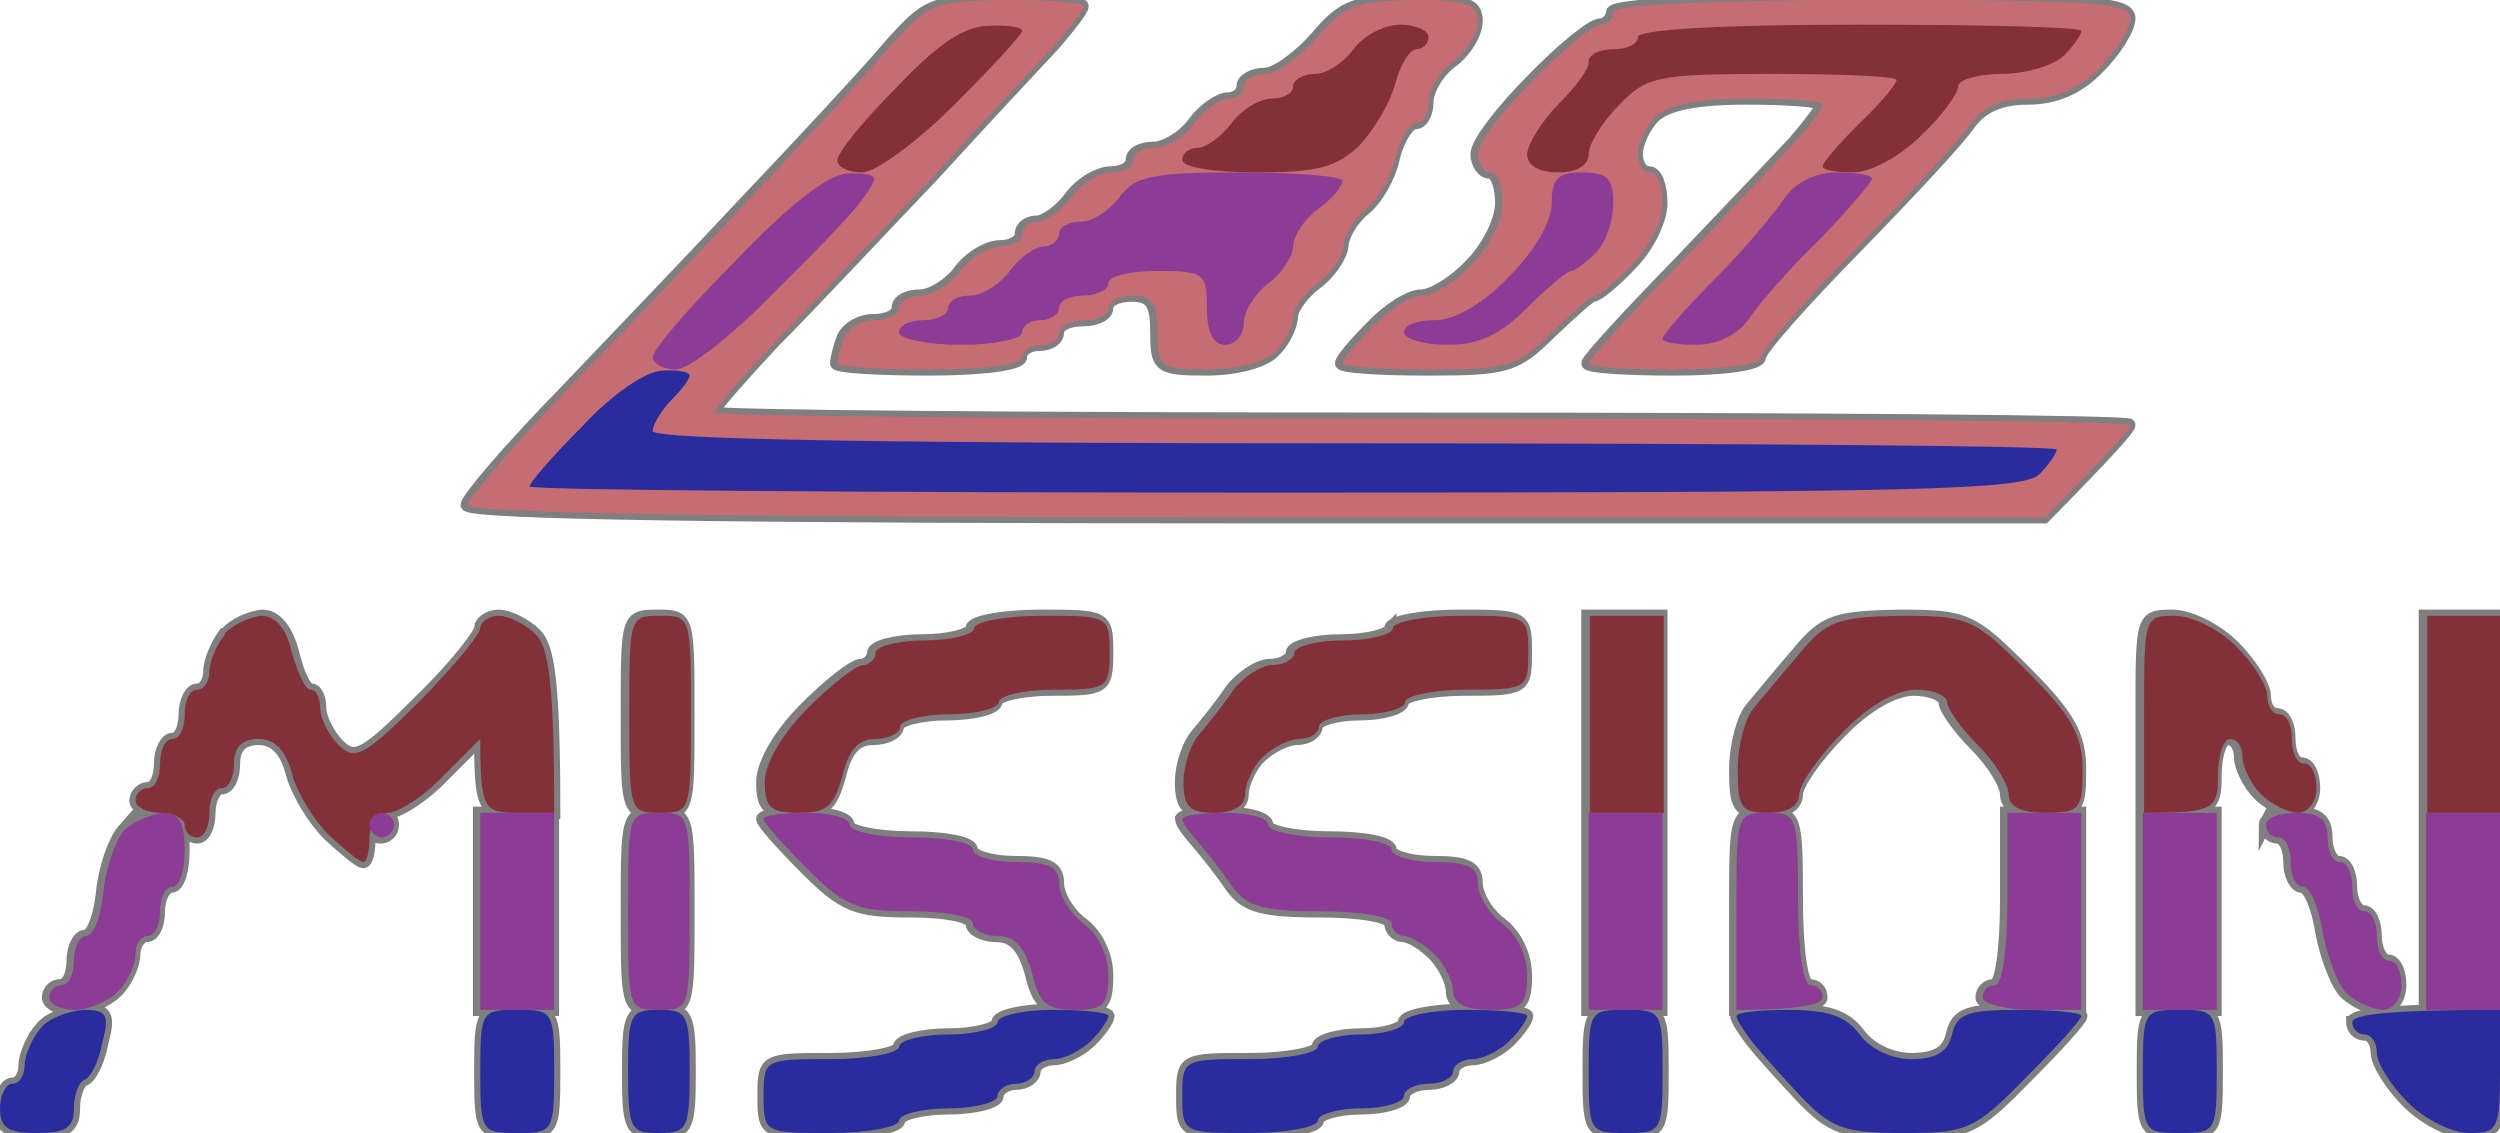 <svg id="title" version="1.2" xmlns="http://www.w3.org/2000/svg" viewBox="0 0 203 92">
	<title>Title</title>
	<style>
		.s0
		{
			opacity: 0.5;
			fill: none;
			stroke: #000000;
			stroke-miterlimit: 100;
		} 
		.s1
		{
			fill: #292c9c;
		} 
		.s2
		{
			fill: #843039;
		} 
		.s3
		{
			fill: #c66d73;
		} 
		.s4
		{
			fill: #8c3c94;
		} 
	</style>
	<g>
		<path class="s0" d="m3.3 83.5c-0.7 0.8-1.3 2.2-1.3 3 0 0.8-0.4 1.5-1 1.5-0.5 0-1 0.9-1 2 0 1.6 0.7 2 3 2 2.3 0 3-0.4 3-2 0-1.1 0.4-2.1 0.8-2.3 0.5-0.1 1.2-1.4 1.5-3 0.6-2.3 0.4-2.7-1.5-2.7-1.3 0.1-2.9 0.7-3.5 1.5zm35.7 3.5c0 4.9 0.1 5 3 5 2.9 0 3-0.1 3-5 0-4.9-0.1-5-3-5-2.9 0-3 0.1-3 5zm12 0c0 4.7 0.2 5 2.5 5 2.3 0 2.5-0.3 2.5-5 0-4.7-0.2-5-2.5-5-2.3 0-2.5 0.3-2.5 5zm30-4c0 0.5-1.8 1-4 1-2.2 0-4 0.5-4 1 0 0.5-2.5 1-5.5 1-5.4 0-5.5 0-5.5 3 0 3 0.1 3 5.5 3 3 0 5.5-0.5 5.5-1 0-0.5 1.8-1 4-1 2.2 0 4-0.5 4-1 0-0.5 0.7-1 1.5-1 0.8 0 1.5-0.5 1.5-1 0-0.5 0.7-1 1.6-1 0.8 0 2.2-0.7 3-1.5 0.8-0.8 1.4-1.7 1.4-2 0-0.3-2-0.5-4.5-0.5-2.5 0-4.5 0.5-4.5 1zm33 0c0 0.5-1.6 1-3.5 1-1.9 0-3.5 0.5-3.5 1 0 0.5-2.5 1-5.5 1-5.4 0-5.5 0-5.5 3 0 3 0.1 3 5.5 3 3 0 5.5-0.5 5.5-1 0-0.5 1.6-1 3.5-1 1.9 0 3.5-0.5 3.5-1 0-0.5 0.9-1 2-1 1.1 0 2-0.5 2-1 0-0.5 0.7-1 1.6-1 0.8 0 2.2-0.7 3-1.5 0.8-0.8 1.4-1.7 1.4-2 0-0.3-2.3-0.5-5-0.5-2.8 0-5 0.5-5 1zm15 4c0 4.9 0.1 5 3 5 2.9 0 3-0.1 3-5 0-4.9-0.1-5-3-5-2.9 0-3 0.1-3 5zm12-4.5c0 0.3 0.6 1.2 1.2 2 0.7 0.9 2.5 2.9 4 4.5 2.5 2.6 3.5 3 8.3 3 5.2 0 5.8-0.2 10-4.5 2.5-2.5 4.5-4.7 4.5-5 0-0.3-2.3-0.5-5-0.5-4.2 0-5.1 0.3-5.5 2-0.3 1.4-1.3 2-3.3 2-1.6 0-3.3-0.8-4.2-2-1.1-1.5-2.6-2-5.8-2-2.3 0-4.2 0.2-4.2 0.5zm33 4.5c0 4.9 0.1 5 3 5 2.9 0 3-0.1 3-5 0-4.9-0.1-5-3-5-2.9 0-3 0.1-3 5zm17-4c0 0.5 0.4 1 1 1 0.6 0 1 0.7 1 1.5 0 0.8 1.1 2.6 2.5 4 1.4 1.4 3.6 2.5 5 2.5 2.3 0 2.5-0.3 2.5-5v-5c-9.3 0-12 0.4-12 1zm-172.8-31.5c-0.6 0.8-1.2 2.2-1.2 3 0 0.8-0.4 1.5-1 1.5-0.5 0-1 0.9-1 2 0 1.1-0.4 2-1 2-0.5 0-1 0.9-1 2 0 1.1-0.4 2-1 2-0.5 0-1 0.5-1 1 0 0.5 0.9 1 2 1 1.1 0 2 0.5 2 1 0 0.5 0.5 1 1 1 0.6 0 1-0.9 1-2 0-1.1 0.5-2 1-2 0.6 0 1-0.9 1-2q0-2 2-2c1.3 0 2.2 0.9 2.7 2.8 0.4 1.5 1.7 3.7 3 5 1.3 1.2 2.5 2.2 2.8 2.2 0.3 0 0.5-0.9 0.5-2 0-1.1 0.7-2 1.5-2 0.8 0 2.9-1.3 4.5-3l3-3c0 5.7 0.3 6 3 6h3c0-10.9-0.5-13.5-1.5-14.5-0.8-0.8-2.2-1.5-3-1.5-0.8 0-1.5 0.5-1.5 1 0 0.5-2.2 3.3-5 6-4.4 4.4-5.2 4.8-6.5 3.5-0.8-0.8-1.5-2.2-1.5-3 0-0.8-0.3-1.5-0.7-1.5-0.5 0-1.1-1.3-1.5-3-0.5-1.9-1.4-3-2.5-3-1 0.1-2.4 0.7-3 1.5zm32.7 6.5c0 7.9 0 8 2.5 8 2.5 0 2.5-0.1 2.5-8 0-7.9 0-8-2.5-8-2.5 0-2.5 0.1-2.5 8zm28-7c0 0.5-1.8 1-4 1-2.2 0-4 0.5-4 1 0 0.5-0.5 1-1 1-0.6 0-2.6 1.6-4.5 3.5-2.1 2.1-3.5 4.5-3.5 6 0 2.1 0.5 2.5 2.8 2.5 2.2 0 2.8-0.5 3.5-3 0.5-2.1 1.3-3 2.7-3 1.1 0 2-0.5 2-1 0-0.5 1.8-1 4-1 2.2 0 4-0.5 4-1 0-0.5 2-1 4.5-1 4.3 0 4.5-0.1 4.5-3 0-3-0.1-3-5.5-3-3 0-5.5 0.5-5.5 1zm34 0c0 0.5-1.8 1-4 1-2.2 0-4 0.5-4 1 0 0.5-0.8 1-1.8 1-0.9 0-2.4 1-3.2 2.1-0.8 1.2-2.1 2.8-2.7 3.5-0.7 0.8-1.3 2.5-1.3 3.9 0 2 0.5 2.5 2.5 2.5 1.6 0 2.5-0.6 2.5-1.5 0-0.8 0.6-2.2 1.4-3 0.8-0.8 2.2-1.5 3-1.5 0.9 0 1.6-0.5 1.6-1 0-0.5 1.6-1 3.5-1 1.9 0 3.5-0.5 3.5-1 0-0.5 2.3-1 5-1 4.9 0 5-0.1 5-3 0-3-0.1-3-5.5-3-3 0-5.5 0.5-5.5 1zm16 7v8h6v-16h-6zm17-4.9c-1.4 1.6-3.1 3.7-3.7 4.4-0.7 0.8-1.3 3.1-1.3 5 0 3.1 0.3 3.5 2.5 3.5 1.6 0 2.5-0.6 2.5-1.5 0-0.8 1.6-3.1 3.5-5 2.1-2.2 4.4-3.5 6-3.5 1.4 0 2.5 0.5 2.5 1 0 0.5 1.1 2.1 2.5 3.5 1.4 1.4 2.5 3.2 2.5 4q0 1.5 3 1.5c2.8 0 3-0.3 3-3.5 0-2.8-0.9-4.4-4.5-8-4.3-4.3-4.8-4.5-10.2-4.5-5.2 0.1-6.1 0.4-8.3 3.1zm28 4.9v8c5.7 0 6-0.3 6-3 0-1.6 0.4-3 1-3 0.6 0 1 0.7 1 1.5 0 0.8 0.7 2.2 1.5 3 0.8 0.8 2.2 1.5 3 1.5 0.8 0 1.5-0.9 1.5-2 0-1.1-0.4-2-1-2-0.6 0-1-0.9-1-2 0-1.1-0.4-2-1-2-0.6 0-1-0.7-1-1.5 0-0.8-1.1-2.6-2.5-4-1.4-1.4-3.6-2.5-5-2.5-2.5 0-2.5 0.1-2.5 8zm23 0v8h6v-16h-6zm-125-53.9c-1.9 2.2-6.9 7.6-11 11.9-4.1 4.4-11 11.6-15.2 16-4.3 4.4-7.8 8.5-7.8 9 0 0.7 22 1 64 1h64.1c5.3-5.4 6.9-7.2 6.9-7.5 0-0.3-25.9-0.5-57.5-0.5-31.6 0-57.5-0.2-57.5-0.5 0-0.3 2.3-2.9 5-5.8 2.8-2.8 8.5-8.9 12.8-13.4 4.2-4.6 8.7-9.4 10-10.8 1.2-1.4 2.2-2.7 2.2-3 0-0.3-2.8-0.5-6.2-0.5-6.1 0.1-6.4 0.2-9.8 4.1zm35-1.1c-1.4 1.6-3.3 3-4.2 3-1 0-1.8 0.5-1.8 1 0 0.6-0.6 1-1.2 1-0.7 0-2 0.9-2.8 2-0.8 1.1-2.3 2-3.2 2-1 0-1.8 0.4-1.8 1 0 0.6-0.8 1-1.7 1-1 0-2.5 0.9-3.3 2-0.8 1.1-2.1 2-2.7 2-0.7 0-1.3 0.4-1.3 1 0 0.6-0.8 1-1.7 1-1 0-2.5 0.9-3.3 2-0.8 1.1-2.3 2-3.2 2-1 0-1.8 0.4-1.8 1 0 0.6-0.9 1-2 1-1.1 0-2.2 0.7-2.5 1.5-0.3 0.8-0.5 1.7-0.5 2 0 0.3 3.4 0.5 7.5 0.5 4.3 0 7.5-0.4 7.5-1 0-0.6 0.7-1 1.5-1 0.8 0 1.5-0.4 1.5-1 0-0.6 0.9-1 2-1 1.1 0 2-0.4 2-1 0-0.6 0.9-1 2-1 1.6 0 2 0.7 2 3 0 2.8 0.2 3 4.1 3 2.3 0 4.7-0.6 5.5-1.5 0.8-0.8 1.4-2.1 1.4-2.8 0-0.6 0.9-1.9 2-2.7 1.1-0.8 2-2.2 2.1-3 0-0.8 0.8-2.2 1.8-3 1-0.8 2.1-2.7 2.4-4.3 0.4-1.5 1.2-2.7 1.7-2.7 0.6 0 1-0.8 1-1.7 0-1 0.9-2.5 2-3.3 1.1-0.8 2-2.3 2-3.3 0-1.4-0.9-1.7-5.2-1.7-4.6 0.1-5.6 0.4-7.8 3zm24-2c0 0.5-0.5 1-1 1-0.6 0-3.1 2-5.5 4.5-2.4 2.4-4.5 5.1-4.5 6 0 0.8 0.5 1.5 1 1.5 0.6 0 1 1.1 1 2.5 0 1.4-1.1 3.6-2.5 5-1.3 1.4-3.1 2.5-4 2.5-0.9 0-2.7 1.1-4 2.5-1.4 1.4-2.5 2.7-2.5 3 0 0.3 3.2 0.5 7 0.5 6.4 0 7.2-0.2 10-3 1.7-1.6 3.2-3 3.5-3 0.3 0 1.7-1.1 3-2.5 1.4-1.4 2.5-3.6 2.5-5 0-1.4-0.4-2.5-1-2.5-0.6 0-1-0.7-1-1.5 0-0.8 0.6-2.2 1.4-3 1-1 3.4-1.5 7.5-1.5 3.4 0 6.1 0.2 6.1 0.5 0 0.3-1 1.6-2.2 3-1.3 1.4-5.6 5.9-9.5 10-4 4.1-7.3 7.7-7.3 8 0 0.3 3.2 0.5 7 0.5 4 0 7-0.4 7-1 0-0.6 3.5-4.5 7.8-8.9 4.2-4.3 8.4-8.8 9.2-10 1-1.4 2.5-2.1 4.8-2.1q3.3 0 5.7-2.5c1.4-1.4 2.5-3.2 2.5-4 0-1.3-3-1.5-21-1.5-13.3 0-21 0.4-21 1zm-120.9 66.4c-0.7 0.8-1.5 3-1.7 5-0.2 2-0.8 3.6-1.4 3.6-0.5 0-1 0.9-1 2 0 1.1-0.4 2-1 2-0.5 0-1 0.4-1 1 0 0.5 0.9 1 2.1 1 1.1 0 2.7-0.7 3.5-1.5 0.8-0.8 1.4-2.2 1.4-3 0-0.8 0.5-1.5 1-1.5 0.6 0 1-0.9 1-2 0-1.1 0.5-2 1-2 0.6 0 1-1.3 1-3 0-2.2-0.5-3-1.7-3-1 0.1-2.4 0.7-3.2 1.4zm19.9-0.4c0 0.5 0.5 1 1 1 0.6 0 1-0.5 1-1 0-0.6-0.4-1-1-1-0.5 0-1 0.4-1 1zm9 7v8h6v-16h-6zm12 0c0 7.9 0 8 2.5 8 2.5 0 2.5-0.1 2.5-8 0-7.9 0-8-2.5-8-2.5 0-2.5 0.1-2.5 8zm11-7.5c0 0.3 1.6 2.1 3.5 4 3.1 3.1 4.1 3.5 8.5 3.5 2.8 0 5 0.4 5 1 0 0.5 0.9 1 2 1 1.4 0 2.2 0.9 2.8 3 0.6 2.5 1.2 3 3.5 3 2.3 0 2.7-0.4 2.7-2.8 0-1.6-0.8-3.3-2-4.2-1.1-0.8-2-2.3-2-3.3 0-1.3-0.8-1.7-3.5-1.7-1.9 0-3.5-0.5-3.5-1 0-0.6-2.2-1-5-1-2.7 0-5-0.5-5-1 0-0.6-1.6-1-3.5-1-1.9 0-3.5 0.2-3.5 0.5zm34 0c0 0.3 0.6 1.1 1.3 1.9 0.6 0.7 1.9 2.3 2.7 3.5 1.2 1.7 2.5 2.1 7.3 2.1 3.1 0 5.7 0.4 5.7 1 0 0.5 0.5 1 1 1 0.6 0 1.7 0.7 2.5 1.5 0.8 0.8 1.5 2.2 1.5 3q0 1.5 3 1.5c2.6 0 3-0.4 3-2.8 0-1.6-0.8-3.3-2-4.2-1.1-0.8-2-2.3-2-3.3 0-1.3-0.8-1.7-3.5-1.7-1.9 0-3.5-0.5-3.5-1 0-0.6-2.2-1-5-1-2.7 0-5-0.5-5-1 0-0.6-1.6-1-3.5-1-1.9 0-3.5 0.2-3.5 0.5zm33 7.5v8h6v-16h-6zm12 0v8c5.4 0 7-0.5 7-1 0-0.6-0.4-1-1-1-0.6 0-1-3-1-7 0-6.8-0.1-7-2.5-7-2.5 0-2.5 0.1-2.5 8zm22-1c0 4-0.4 7-1 7-0.5 0-1 0.4-1 1 0 0.5 1.8 1 4 1h4v-16h-6zm11 1v8h6v-16h-6zm10-7c0 0.5 0.5 1 1 1 0.6 0 1 0.9 1 2 0 1.1 0.5 2 1 2 0.6 0 1.3 1.7 1.6 3.7 0.4 2.1 1.3 4.4 2 5 0.8 0.7 2.1 1.3 2.9 1.3 0.8 0 1.5-0.9 1.5-2 0-1.1-0.4-2-1-2-0.5 0-1-0.9-1-2 0-1.1-0.4-2-1-2-0.5 0-1-0.9-1-2 0-1.1-0.4-2-1-2-0.5 0-1-0.9-1-2 0-1.5-0.7-2-2.5-2-1.4 0-2.5 0.4-2.5 1zm13 7v8h6v-16h-6zm-149.7-39.4c-2.4 2.4-4.3 4.6-4.3 4.9 0 0.3 27.3 0.5 60.6 0.5 52.5 0 60.7-0.2 62-1.5 0.8-0.8 1.4-1.7 1.4-2 0-0.3-25.6-0.5-57-0.5-37.3 0-57-0.3-57-1 0-0.6 0.7-1.7 1.5-2.5 0.8-0.8 1.5-1.7 1.5-2 0-0.3-1-0.5-2.2-0.4-1.3 0-4.1 1.9-6.5 4.5zm25.5-27.5c-2.7 2.7-4.8 5.3-4.8 5.9 0 0.5 0.9 1 2 1 1.1 0 4.5-2.5 7.5-5.5 3-3 5.5-5.7 5.5-6 0-0.3-1.2-0.5-2.7-0.4-2 0-4.2 1.5-7.5 5zm37.1-3.1c-0.8 1.1-2.2 2-3.1 2-1 0-1.8 0.4-1.8 1 0 0.5-0.8 1-1.7 1-1 0-2.5 0.9-3.3 2-0.8 1.1-2.1 2-2.7 2-0.7 0-1.3 0.4-1.3 1 0 0.6 2.7 1 6 1 5 0 6.5-0.4 8.4-2.3 1.2-1.2 2.5-3.4 2.9-5 0.4-1.5 1.2-2.7 1.7-2.7 0.6 0 1-0.5 1-1 0-0.6-1-1-2.3-1-1.3 0-3 0.9-3.8 2zm23.1-1c0 0.5-0.9 1-2 1-1.1 0-2 0.4-2 1 0.1 0.5-1 2-2.4 3.4-1.4 1.4-2.5 3.2-2.6 4.1 0 0.9 0.9 1.5 2.5 1.5 1.6 0 2.5-0.6 2.5-1.5 0-0.8 1.1-2.6 2.5-4 2.2-2.3 3.1-2.5 12.5-2.5 5.5 0 10 0.2 10 0.5 0 0.3-1.3 1.8-3 3.5-1.7 1.6-3 3.2-3 3.5 0 0.3 1.1 0.5 2.5 0.5 1.4 0 3.8-1.3 5.5-3 1.7-1.7 3-3.5 3-4 0-0.6 1.6-1 3.6-1 1.9 0 4.2-0.7 5-1.5 0.8-0.8 1.4-1.7 1.4-2 0-0.3-8.1-0.5-18-0.5-11.3 0-18 0.4-18 1zm-47 22c0 0.5-0.7 1-1.5 1-0.8 0-1.5 0.4-1.5 1 0 0.5 0.7 1 1.5 1 0.8 0 1.5-0.5 1.5-1 0-0.6 0.9-1 2-1 1.1 0 2-0.5 2-1 0-0.6-0.9-1-2-1-1.1 0-2 0.4-2 1zm-26.2-3.9c-3.8 3.8-6.8 7.3-6.8 7.9 0 0.5 0.8 1 1.9 1 1 0 4.5-2.7 7.7-6 3.3-3.2 6.5-6.6 7.2-7.5 0.6-0.8 1.2-1.7 1.2-2 0-0.3-1-0.5-2.2-0.4-1.5 0-4.8 2.6-9 7zm31.1-5.1c-0.8 1.1-2.2 2-3.1 2-1 0-1.8 0.4-1.8 1 0 0.5-0.6 1-1.2 1-0.7 0-2 0.9-2.8 2-0.8 1.1-2.3 2-3.2 2-1 0-1.8 0.4-1.8 1 0 0.5-0.9 1-2 1-1.1 0-2 0.4-2 1 0 0.5 2.3 1 5 1 2.8 0 5-0.5 5-1 0-0.6 0.7-1 1.5-1 0.8 0 1.5-0.5 1.5-1 0-0.6 0.9-1 2-1 1.1 0 2-0.5 2-1 0-0.6 1.8-1 4-1 3.8 0 4 0.2 4 3q0 3 1.5 3c0.8 0 1.5-0.8 1.5-1.8 0-0.9 0.9-2.4 2-3.2 1.1-0.8 2-2.2 2-3 0-0.8 0.9-2.2 2-3 1.1-0.8 2-1.8 2-2.3 0-0.4-3.7-0.7-8.3-0.7-7.2 0-8.5 0.3-9.8 2zm35.1 0.5c0 1.5-1.4 3.9-3.5 6-2.1 2.2-4.4 3.5-6 3.5-1.4 0-2.5 0.4-2.5 1 0 0.5 1.6 1 3.5 1 2.6 0 4.3-0.8 6.5-3 1.7-1.7 3.3-3 3.6-3 0.3 0 1.2-0.7 2-1.5 0.8-0.8 1.4-2.6 1.4-4 0-2-0.5-2.5-2.5-2.5-2 0-2.5 0.5-2.5 2.5zm18.9-0.4c-0.8 1.2-3.3 4.2-5.6 6.5-2.4 2.4-4.3 4.6-4.3 4.9 0 0.3 1.2 0.5 2.8 0.5 1.6 0 3.3-0.8 4.2-2.1 0.8-1.2 3.4-4.2 5.8-6.5 2.3-2.4 4.2-4.6 4.2-4.9 0-0.3-1.3-0.5-2.8-0.5-1.8 0-3.4 0.8-4.3 2.1z"/>
		<path class="s1" d="m3.3 83.5c-0.7 0.8-1.3 2.2-1.3 3 0 0.8-0.4 1.5-1 1.5-0.5 0-1 0.9-1 2 0 1.6 0.7 2 3 2 2.3 0 3-0.4 3-2 0-1.1 0.4-2.1 0.8-2.3 0.5-0.1 1.2-1.4 1.5-3 0.6-2.3 0.4-2.7-1.5-2.7-1.3 0.1-2.9 0.7-3.5 1.5zm35.7 3.5c0 4.9 0.1 5 3 5 2.9 0 3-0.1 3-5 0-4.9-0.1-5-3-5-2.9 0-3 0.1-3 5zm12 0c0 4.7 0.2 5 2.5 5 2.3 0 2.5-0.3 2.5-5 0-4.7-0.2-5-2.5-5-2.3 0-2.5 0.3-2.5 5zm30-4c0 0.5-1.8 1-4 1-2.2 0-4 0.5-4 1 0 0.5-2.5 1-5.5 1-5.4 0-5.5 0-5.5 3 0 3 0.1 3 5.5 3 3 0 5.5-0.5 5.5-1 0-0.5 1.8-1 4-1 2.2 0 4-0.5 4-1 0-0.5 0.7-1 1.5-1 0.8 0 1.5-0.5 1.5-1 0-0.5 0.7-1 1.6-1 0.8 0 2.2-0.7 3-1.5 0.8-0.8 1.4-1.7 1.4-2 0-0.3-2-0.5-4.5-0.5-2.5 0-4.5 0.5-4.5 1zm33 0c0 0.5-1.6 1-3.5 1-1.9 0-3.5 0.5-3.5 1 0 0.5-2.5 1-5.5 1-5.4 0-5.5 0-5.5 3 0 3 0.1 3 5.5 3 3 0 5.5-0.5 5.5-1 0-0.5 1.6-1 3.5-1 1.9 0 3.5-0.5 3.5-1 0-0.5 0.9-1 2-1 1.1 0 2-0.5 2-1 0-0.5 0.7-1 1.6-1 0.8 0 2.2-0.7 3-1.5 0.8-0.8 1.4-1.7 1.4-2 0-0.3-2.3-0.5-5-0.5-2.8 0-5 0.5-5 1zm15 4c0 4.9 0.1 5 3 5 2.9 0 3-0.1 3-5 0-4.9-0.1-5-3-5-2.9 0-3 0.1-3 5zm12-4.5c0 0.3 0.6 1.2 1.2 2 0.7 0.9 2.5 2.9 4 4.5 2.5 2.6 3.5 3 8.3 3 5.2 0 5.8-0.2 10-4.5 2.5-2.5 4.5-4.7 4.5-5 0-0.3-2.3-0.5-5-0.5-4.2 0-5.1 0.3-5.5 2-0.3 1.4-1.3 2-3.3 2-1.6 0-3.3-0.8-4.2-2-1.1-1.5-2.6-2-5.8-2-2.3 0-4.2 0.2-4.2 0.5zm33 4.5c0 4.9 0.1 5 3 5 2.9 0 3-0.1 3-5 0-4.9-0.1-5-3-5-2.9 0-3 0.1-3 5zm17-4c0 0.5 0.4 1 1 1 0.6 0 1 0.7 1 1.5 0 0.8 1.1 2.6 2.5 4 1.4 1.4 3.6 2.5 5 2.5 2.3 0 2.5-0.3 2.5-5v-5c-9.3 0-12 0.4-12 1z"/>
		<path class="s2" d="m18.3 51.5c-0.7 0.8-1.3 2.2-1.3 3 0 0.8-0.4 1.5-1 1.5-0.6 0-1 0.9-1 2 0 1.1-0.4 2-1 2-0.6 0-1 0.9-1 2 0 1.1-0.4 2-1 2-0.6 0-1 0.5-1 1 0 0.5 0.9 1 2 1 1.1 0 2 0.5 2 1 0 0.5 0.4 1 1 1 0.6 0 1-0.9 1-2 0-1.1 0.4-2 1-2 0.6 0 1-0.9 1-2q0-2 2-2c1.3 0 2.2 0.9 2.7 2.8 0.4 1.5 1.7 3.7 3 5 1.3 1.2 2.5 2.2 2.8 2.2 0.3 0 0.5-0.9 0.5-2 0-1.1 0.7-2 1.5-2 0.8 0 2.9-1.3 4.5-3l3-3c0 5.7 0.3 6 3 6h3c0-10.9-0.5-13.5-1.5-14.5-0.8-0.8-2.2-1.5-3-1.5-0.8 0-1.5 0.5-1.5 1 0 0.5-2.3 3.3-5 6-4.4 4.4-5.2 4.8-6.5 3.5-0.8-0.8-1.5-2.2-1.5-3 0-0.8-0.3-1.5-0.8-1.5-0.4 0-1-1.3-1.5-3-0.4-1.9-1.3-3-2.5-3-0.9 0.1-2.3 0.7-3 1.5zm32.8 6.5c0 7.9 0 8 2.5 8 2.5 0 2.5-0.1 2.5-8 0-7.9 0-8-2.5-8-2.5 0-2.5 0.1-2.5 8zm28-7c0 0.5-1.8 1-4 1-2.2 0-4 0.5-4 1 0 0.5-0.5 1-1 1-0.6 0-2.6 1.6-4.5 3.5-2.1 2.1-3.5 4.5-3.5 6 0 2.1 0.5 2.5 2.8 2.5 2.2 0 2.8-0.5 3.5-3 0.5-2.1 1.3-3 2.7-3 1.1 0 2-0.5 2-1 0-0.5 1.8-1 4-1 2.2 0 4-0.5 4-1 0-0.5 2-1 4.5-1 4.3 0 4.5-0.1 4.5-3 0-3-0.1-3-5.5-3-3 0-5.5 0.5-5.5 1zm34 0c0 0.5-1.8 1-4 1-2.2 0-4 0.5-4 1 0 0.5-0.8 1-1.8 1-0.9 0-2.4 1-3.2 2.1-0.8 1.2-2.1 2.8-2.7 3.5-0.7 0.8-1.3 2.5-1.3 3.9 0 2 0.5 2.5 2.5 2.5 1.6 0 2.5-0.6 2.5-1.5 0-0.8 0.6-2.2 1.4-3 0.8-0.8 2.2-1.5 3-1.5 0.9 0 1.6-0.5 1.6-1 0-0.5 1.6-1 3.5-1 1.9 0 3.5-0.5 3.5-1 0-0.5 2.3-1 5-1 4.9 0 5-0.1 5-3 0-3-0.1-3-5.5-3-3 0-5.5 0.5-5.5 1zm16 7v8h6v-16h-6zm17-4.9c-1.4 1.6-3.1 3.7-3.7 4.4-0.7 0.8-1.3 3.1-1.3 5 0 3.1 0.3 3.5 2.5 3.5 1.6 0 2.5-0.6 2.5-1.5 0-0.8 1.6-3.1 3.5-5 2.1-2.2 4.4-3.5 6-3.5 1.4 0 2.5 0.5 2.5 1 0 0.5 1.1 2.1 2.5 3.5 1.4 1.4 2.5 3.2 2.5 4q0 1.5 3 1.5c2.8 0 3-0.3 3-3.5 0-2.8-0.9-4.4-4.5-8-4.3-4.3-4.8-4.5-10.2-4.5-5.2 0.1-6.1 0.4-8.3 3.1zm28 4.9v8c5.7 0 6-0.3 6-3 0-1.6 0.4-3 1-3 0.6 0 1 0.7 1 1.5 0 0.8 0.7 2.2 1.5 3 0.8 0.8 2.2 1.5 3 1.5 0.8 0 1.5-0.9 1.5-2 0-1.1-0.4-2-1-2-0.6 0-1-0.9-1-2 0-1.1-0.4-2-1-2-0.6 0-1-0.7-1-1.5 0-0.8-1.1-2.6-2.5-4-1.4-1.4-3.6-2.5-5-2.5-2.5 0-2.5 0.1-2.5 8zm23 0v8h6v-16h-6z"/>
		<path class="s3" d="m72 4.1c-1.9 2.2-6.9 7.6-11 11.9-4.1 4.4-11 11.6-15.3 16-4.2 4.4-7.7 8.5-7.7 9 0 0.7 22 1 64 1h64.1c5.3-5.4 6.9-7.2 6.9-7.5 0-0.3-25.9-0.5-57.5-0.5-31.6 0-57.5-0.2-57.5-0.5 0-0.3 2.3-2.9 5-5.8 2.8-2.8 8.5-8.9 12.8-13.4 4.2-4.6 8.7-9.4 10-10.8 1.2-1.4 2.2-2.7 2.2-3 0-0.3-2.8-0.5-6.2-0.5-6.1 0.1-6.4 0.2-9.8 4.1zm35-1.1c-1.4 1.6-3.3 3-4.2 3-1 0-1.8 0.5-1.8 1 0 0.6-0.6 1-1.2 1-0.7 0-2 0.9-2.8 2-0.8 1.1-2.3 2-3.2 2-1 0-1.8 0.5-1.8 1 0 0.6-0.8 1-1.7 1-1 0-2.5 0.9-3.3 2-0.8 1.1-2.1 2-2.7 2-0.7 0-1.3 0.5-1.3 1 0 0.6-0.8 1-1.7 1-1 0-2.5 0.9-3.3 2-0.8 1.1-2.3 2-3.2 2-1 0-1.8 0.5-1.8 1 0 0.6-0.9 1-2 1-1.1 0-2.2 0.7-2.5 1.5-0.3 0.8-0.5 1.7-0.5 2 0 0.3 3.4 0.5 7.5 0.5 4.3 0 7.5-0.4 7.5-1 0-0.5 0.7-1 1.5-1 0.8 0 1.5-0.4 1.5-1 0-0.5 0.9-1 2-1 1.1 0 2-0.4 2-1 0-0.5 0.9-1 2-1 1.6 0 2 0.7 2 3 0 2.8 0.2 3 4.1 3 2.3 0 4.7-0.6 5.5-1.5 0.8-0.8 1.4-2.1 1.4-2.7 0-0.7 0.9-2 2-2.8 1.1-0.8 2-2.2 2.1-3 0-0.8 0.8-2.2 1.8-3 1-0.8 2.1-2.7 2.4-4.2 0.4-1.6 1.2-2.8 1.7-2.8 0.6 0 1-0.8 1-1.7 0-1 0.9-2.5 2-3.3 1.1-0.8 2-2.3 2-3.2 0-1.5-0.9-1.8-5.2-1.8-4.6 0.1-5.6 0.4-7.8 3zm24-2c0 0.6-0.5 1-1 1-0.6 0-3.1 2-5.5 4.5-2.4 2.4-4.5 5.1-4.5 6 0 0.8 0.5 1.5 1 1.5 0.6 0 1 1.1 1 2.5 0 1.4-1.1 3.6-2.5 5-1.3 1.4-3.1 2.5-4 2.5-0.9 0-2.7 1.1-4 2.5-1.4 1.4-2.5 2.7-2.5 3 0 0.3 3.2 0.5 7 0.5 6.4 0 7.2-0.2 10-3 1.7-1.6 3.2-3 3.5-3 0.3 0 1.7-1.1 3-2.5 1.4-1.4 2.5-3.6 2.5-5 0-1.4-0.4-2.5-1-2.5-0.6 0-1-0.7-1-1.5 0-0.8 0.6-2.2 1.4-3 1-1 3.4-1.5 7.5-1.5 3.4 0 6.1 0.2 6.1 0.5 0 0.3-1 1.6-2.2 3-1.3 1.4-5.6 5.9-9.5 10-4 4.1-7.3 7.7-7.3 8 0 0.3 3.2 0.5 7 0.5 4 0 7-0.4 7-1 0-0.5 3.5-4.5 7.8-8.9 4.2-4.3 8.4-8.8 9.2-10 1-1.4 2.5-2.1 4.8-2.1q3.3 0 5.7-2.5c1.4-1.4 2.5-3.2 2.5-4 0-1.3-3-1.5-21-1.5-13.3 0-21 0.4-21 1z"/>
		<path class="s4" d="m10.1 67.4c-0.7 0.8-1.5 3-1.7 5-0.2 2-0.8 3.6-1.4 3.6-0.5 0-1 0.9-1 2 0 1.1-0.4 2-1 2-0.5 0-1 0.4-1 1 0 0.5 0.9 1 2.1 1 1.1 0 2.7-0.7 3.5-1.5 0.8-0.8 1.4-2.2 1.4-3 0-0.8 0.4-1.5 1-1.5 0.6 0 1-0.9 1-2 0-1.1 0.4-2 1-2 0.6 0 1-1.4 1-3 0-2.2-0.5-3-1.7-3-1 0.1-2.4 0.7-3.2 1.4zm19.9-0.4c0 0.5 0.5 1 1 1 0.5 0 1-0.5 1-1 0-0.6-0.5-1-1-1-0.5 0-1 0.4-1 1zm9 7v8h6v-16h-6zm12 0c0 7.9 0 8 2.5 8 2.5 0 2.5-0.1 2.5-8 0-7.9 0-8-2.5-8-2.5 0-2.5 0.1-2.5 8zm11-7.5c0 0.3 1.6 2.1 3.5 4 3.1 3.1 4.1 3.5 8.5 3.5 2.8 0 5 0.4 5 1 0 0.5 0.9 1 2 1 1.4 0 2.2 0.9 2.8 3 0.6 2.5 1.2 3 3.5 3 2.3 0 2.7-0.4 2.7-2.8 0-1.6-0.8-3.3-2-4.2-1.1-0.8-2-2.3-2-3.3 0-1.3-0.8-1.7-3.5-1.7-1.9 0-3.5-0.5-3.5-1 0-0.6-2.2-1-5-1-2.7 0-5-0.5-5-1 0-0.6-1.6-1-3.5-1-1.9 0-3.5 0.2-3.5 0.5zm34 0c0 0.3 0.6 1.1 1.3 1.9 0.6 0.7 1.9 2.3 2.7 3.5 1.2 1.7 2.5 2.1 7.3 2.1 3.1 0 5.7 0.4 5.7 1 0 0.5 0.5 1 1 1 0.5 0 1.7 0.7 2.5 1.5 0.8 0.8 1.5 2.2 1.5 3q0 1.5 3 1.5c2.6 0 3-0.4 3-2.8 0-1.6-0.8-3.3-2-4.2-1.1-0.8-2-2.3-2-3.3 0-1.3-0.8-1.7-3.5-1.7-1.9 0-3.5-0.5-3.5-1 0-0.6-2.2-1-5-1-2.7 0-5-0.5-5-1 0-0.6-1.6-1-3.5-1-1.9 0-3.5 0.2-3.5 0.5zm33 7.5v8h6v-16h-6zm12 0v8c5.4 0 7-0.5 7-1 0-0.6-0.4-1-1-1-0.6 0-1-3-1-7 0-6.8-0.1-7-2.5-7-2.5 0-2.5 0.1-2.5 8zm22-1c0 4-0.4 7-1 7-0.6 0-1 0.4-1 1 0 0.5 1.8 1 4 1h4v-16h-6zm11 1v8h6v-16h-6zm10-7c0 0.5 0.4 1 1 1 0.6 0 1 0.9 1 2 0 1.1 0.4 2 1 2 0.6 0 1.3 1.7 1.6 3.7 0.4 2.1 1.3 4.4 2 5 0.8 0.7 2.1 1.3 2.9 1.3 0.8 0 1.5-0.9 1.5-2 0-1.1-0.4-2-1-2-0.6 0-1-0.9-1-2 0-1.1-0.4-2-1-2-0.6 0-1-0.9-1-2 0-1.1-0.4-2-1-2-0.6 0-1-0.9-1-2 0-1.5-0.7-2-2.5-2-1.4 0-2.5 0.4-2.5 1zm13 7v8h6v-16h-6z"/>
		<path class="s1" d="m47.3 34.6c-2.4 2.4-4.3 4.6-4.3 4.9 0 0.3 27.3 0.5 60.6 0.5 52.5 0 60.7-0.2 62-1.5 0.8-0.8 1.4-1.7 1.4-2 0-0.3-25.6-0.5-57-0.5-37.3 0-57-0.3-57-1 0-0.5 0.7-1.7 1.5-2.5 0.8-0.8 1.5-1.7 1.5-2 0-0.3-1-0.5-2.2-0.4-1.3 0-4.1 1.9-6.5 4.5z"/>
		<path class="s2" d="m72.8 7.1c-2.7 2.7-4.8 5.3-4.8 5.9 0 0.6 0.9 1 2 1 1.1 0 4.5-2.5 7.5-5.5 3-3 5.5-5.7 5.5-6 0-0.3-1.2-0.5-2.7-0.4-2 0-4.2 1.5-7.5 5zm37.1-3.1c-0.8 1.1-2.2 2-3.1 2-1 0-1.8 0.5-1.8 1 0 0.6-0.8 1-1.7 1-1 0-2.5 0.9-3.3 2-0.8 1.1-2.1 2-2.7 2-0.7 0-1.3 0.4-1.3 1 0 0.6 2.7 1 6 1 5 0 6.5-0.4 8.4-2.2 1.2-1.3 2.5-3.5 2.9-5 0.4-1.6 1.2-2.8 1.7-2.8 0.5 0 1-0.4 1-1 0-0.5-1-1-2.3-1-1.3 0-3 0.9-3.8 2zm23.1-1c0 0.6-0.9 1-2 1-1.1 0-2 0.4-2 1 0.1 0.5-1 2-2.4 3.4-1.4 1.4-2.5 3.2-2.6 4.1 0 0.9 0.9 1.5 2.5 1.5 1.6 0 2.5-0.6 2.5-1.5 0-0.8 1.1-2.6 2.5-4 2.2-2.3 3.1-2.5 12.5-2.5 5.5 0 10 0.2 10 0.5 0 0.3-1.3 1.9-3 3.5-1.7 1.7-3 3.2-3 3.5 0 0.3 1.1 0.5 2.5 0.5 1.4 0 3.8-1.3 5.5-3 1.7-1.6 3-3.4 3-4 0-0.5 1.6-1 3.6-1 1.9 0 4.2-0.7 5-1.5 0.8-0.8 1.4-1.7 1.4-2 0-0.3-8.1-0.5-18-0.5-11.3 0-18 0.4-18 1z"/>
		<path class="s3" d="m86 25c0 0.6-0.7 1-1.5 1-0.8 0-1.5 0.4-1.5 1 0 0.6 0.7 1 1.5 1 0.8 0 1.5-0.4 1.5-1 0-0.6 0.9-1 2-1 1.1 0 2-0.4 2-1 0-0.6-0.9-1-2-1-1.1 0-2 0.4-2 1z"/>
		<path class="s4" d="m59.8 21.1c-3.8 3.8-6.8 7.3-6.8 7.9 0 0.5 0.8 1 1.9 1 1 0 4.5-2.7 7.7-6 3.3-3.2 6.5-6.6 7.2-7.5 0.6-0.8 1.2-1.7 1.2-2 0-0.3-1-0.5-2.2-0.4-1.5 0-4.8 2.6-9 7zm31.1-5.1c-0.8 1.1-2.2 2-3.1 2-1 0-1.8 0.4-1.8 1 0 0.5-0.6 1-1.2 1-0.7 0-2 0.9-2.8 2-0.8 1.1-2.3 2-3.2 2-1 0-1.8 0.4-1.8 1 0 0.5-0.9 1-2 1-1.1 0-2 0.4-2 1 0 0.5 2.3 1 5 1 2.8 0 5-0.5 5-1 0-0.6 0.7-1 1.5-1 0.8 0 1.5-0.5 1.5-1 0-0.6 0.9-1 2-1 1.1 0 2-0.5 2-1 0-0.6 1.8-1 4-1 3.8 0 4 0.2 4 3q0 3 1.5 3c0.8 0 1.5-0.8 1.5-1.8 0-0.9 0.9-2.4 2-3.2 1.1-0.8 2-2.2 2-3 0-0.8 0.9-2.2 2-3 1.1-0.8 2-1.8 2-2.3 0-0.4-3.7-0.7-8.3-0.7-7.2 0-8.5 0.3-9.8 2zm35.1 0.5c0 1.5-1.4 3.9-3.5 6-2.1 2.2-4.4 3.5-6 3.5-1.4 0-2.5 0.4-2.5 1 0 0.5 1.6 1 3.5 1 2.6 0 4.3-0.8 6.5-3 1.7-1.7 3.3-3 3.6-3 0.3 0 1.2-0.7 2-1.5 0.8-0.8 1.4-2.6 1.4-4 0-2-0.5-2.5-2.5-2.5-2 0-2.5 0.5-2.5 2.5zm18.9-0.4c-0.8 1.2-3.3 4.2-5.6 6.5-2.4 2.4-4.3 4.6-4.3 4.9 0 0.3 1.2 0.5 2.8 0.5 1.6 0 3.3-0.8 4.2-2.1 0.8-1.2 3.4-4.2 5.8-6.5 2.3-2.4 4.2-4.6 4.2-4.9 0-0.3-1.3-0.5-2.8-0.5-1.8 0-3.4 0.8-4.3 2.1z"/>
	</g>
</svg>